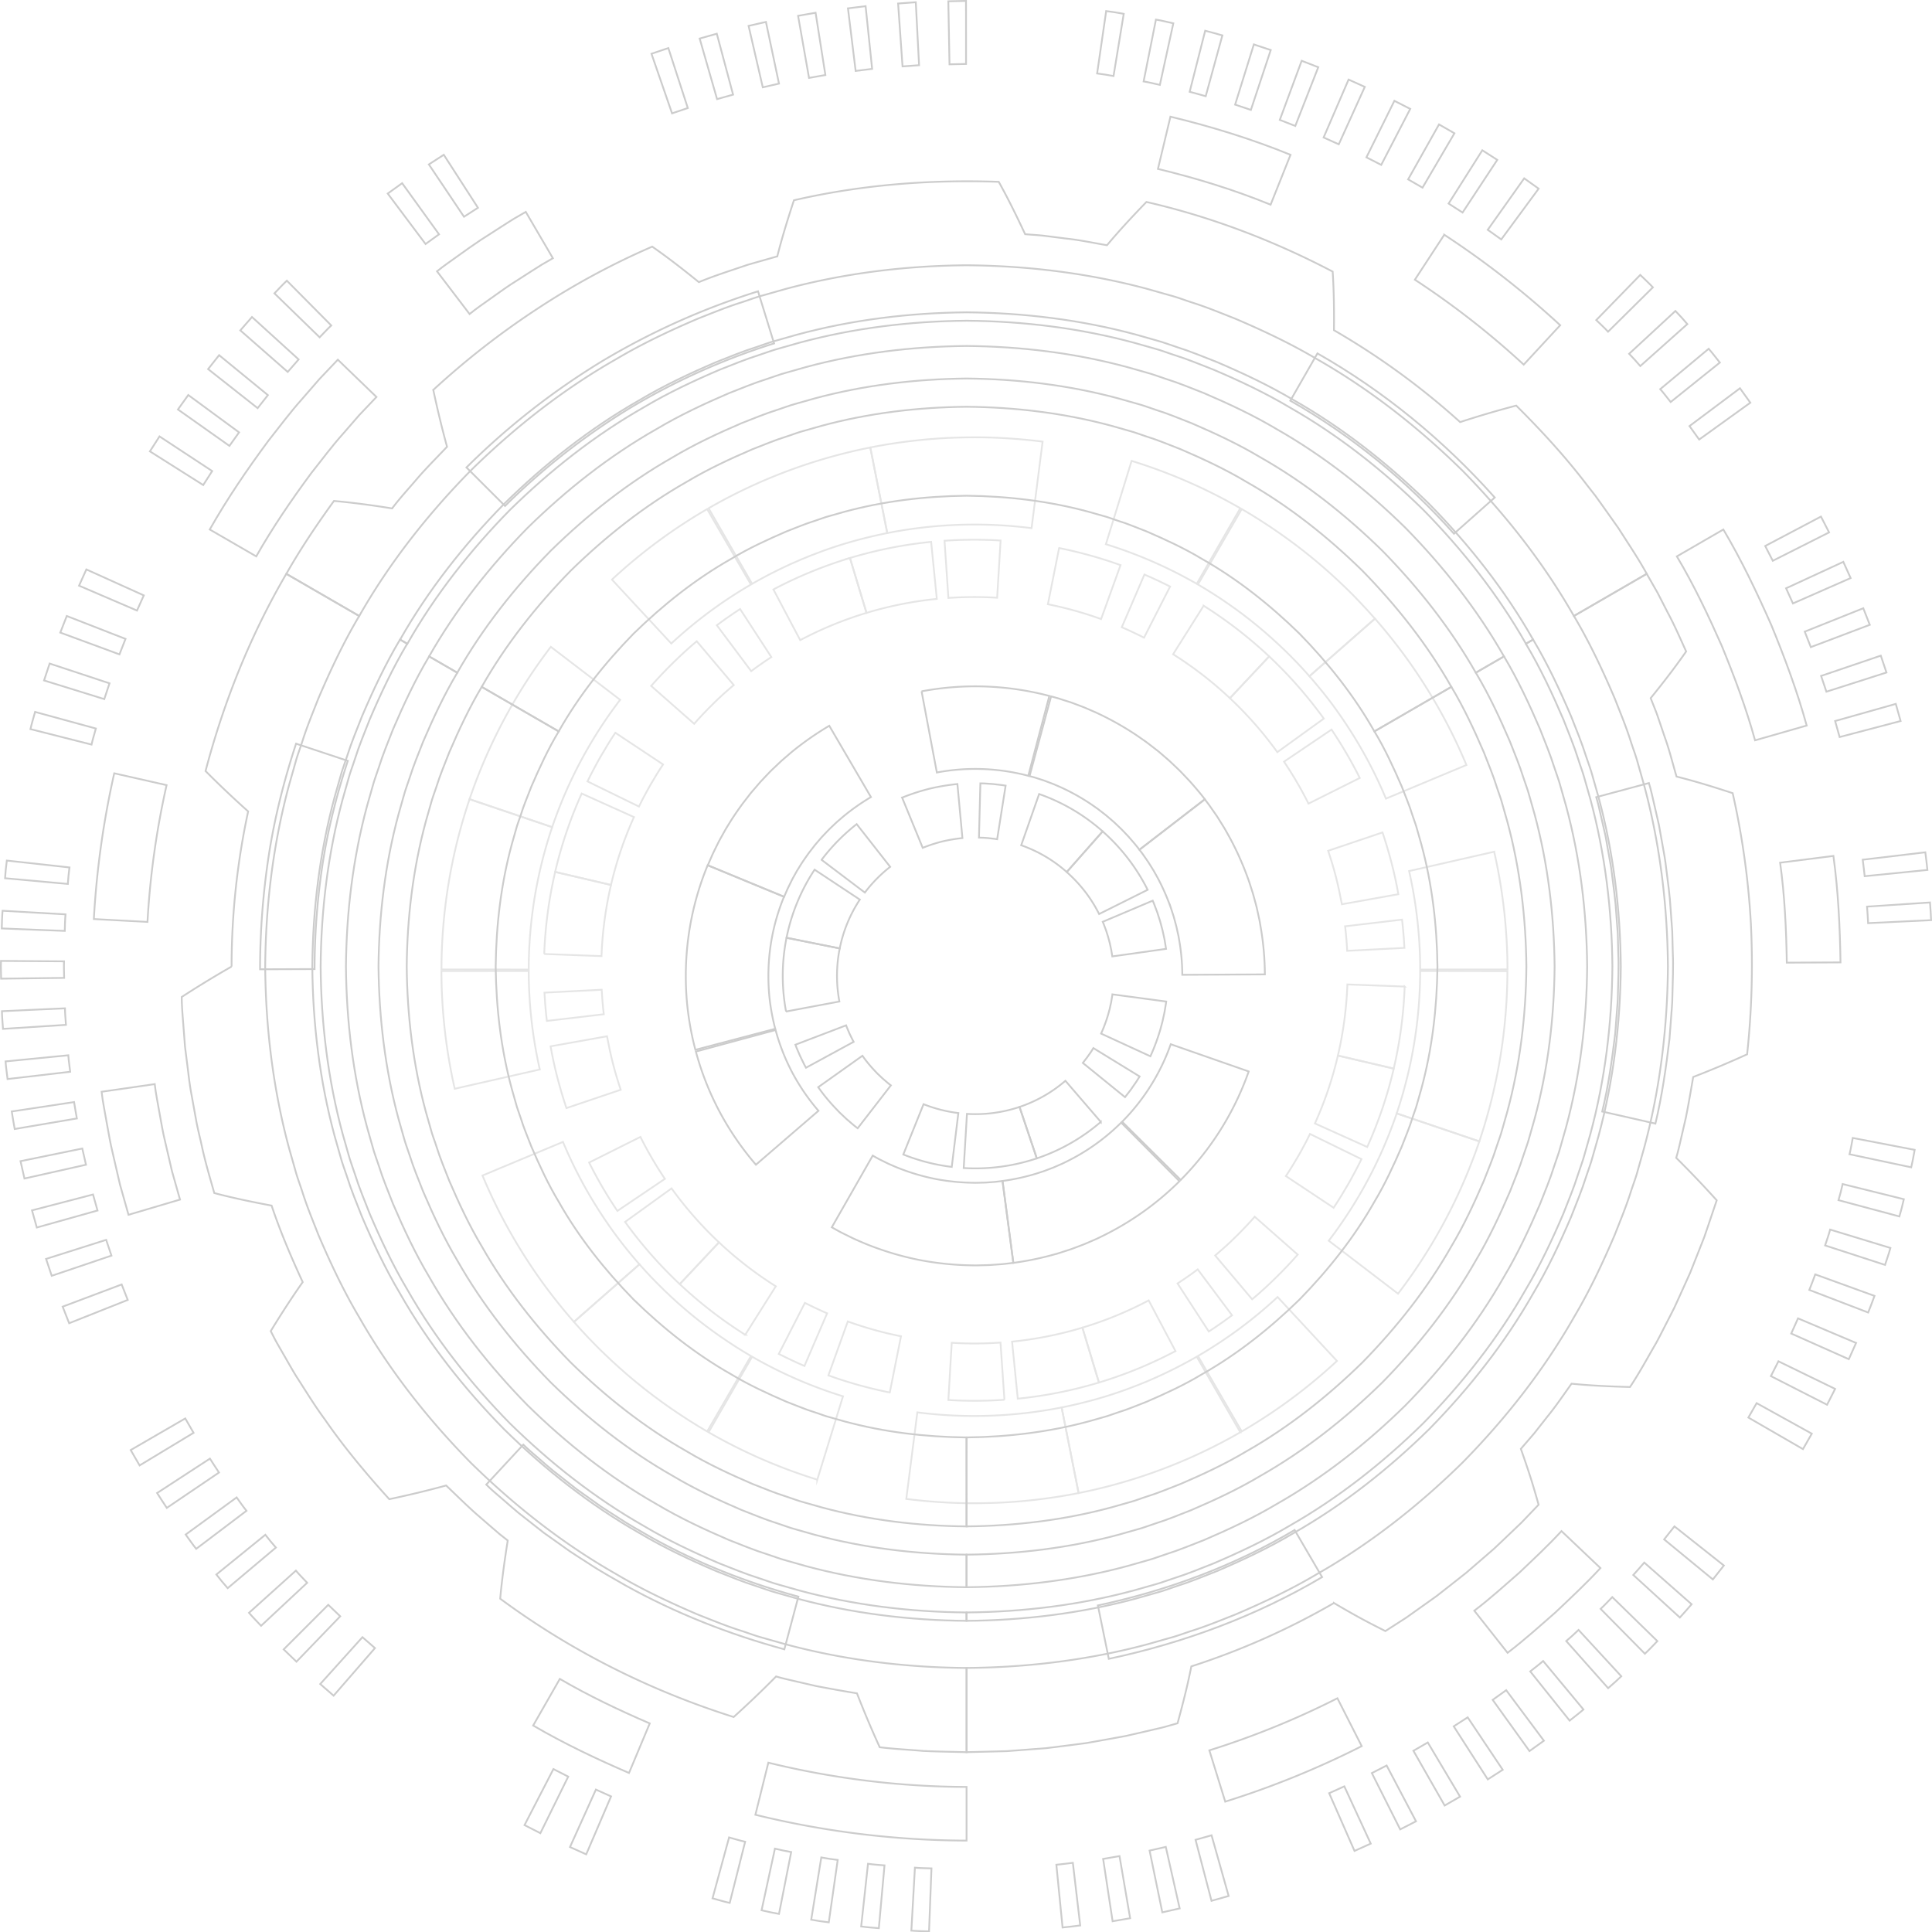 <svg id="Camada_1" data-name="Camada 1" xmlns="http://www.w3.org/2000/svg" viewBox="0 0 2179.11 2179.45"><defs><style>.cls-1{opacity:0.5;}.cls-2{fill:none;stroke:#ccc;stroke-miterlimit:10;stroke-width:2px;}</style></defs><title>marca_2</title><g class="cls-1"><path class="cls-2" d="M-748,569.77a504.87,504.87,0,0,0,26.46-160.63l98.4.15a603.36,603.36,0,0,1-31.67,192Z" transform="translate(2323.34 686.02)"/><path class="cls-2" d="M-814.32,504.57a421.85,421.85,0,0,0,10.7-80.25l64.61,2.4a486.54,486.54,0,0,1-12.35,92.56Z" transform="translate(2323.34 686.02)"/><path class="cls-2" d="M-840.23,581.11a415.42,415.42,0,0,0,25.91-76.55l63,14.71a480.08,480.08,0,0,1-29.93,88.41Z" transform="translate(2323.34 686.02)"/><path class="cls-2" d="M-873,640.49c5.11-7.58,9.8-15.43,14.41-23.31,2.2-4,4.51-7.94,6.59-12,1.05-2,2.16-4,3.18-6.07l3-6.13,58.08,28.4-3.52,7.08c-1.18,2.35-2.45,4.67-3.67,7-2.4,4.69-5.06,9.24-7.61,13.86-5.31,9.1-10.73,18.15-16.62,26.9Z" transform="translate(2323.34 686.02)"/><path class="cls-2" d="M-952.76,730.05c4-3.32,7.86-6.83,11.77-10.28s7.65-7.07,11.34-10.75c7.43-7.3,14.66-14.82,21.5-22.68l48.53,42.72c-7.9,9-16.21,17.73-24.78,26.14-4.25,4.24-8.68,8.3-13.07,12.39s-8.94,8-13.56,11.85Z" transform="translate(2323.34 686.02)"/><polygon class="cls-2" points="1328.16 1447.61 1333.95 1443.8 1339.66 1439.85 1342.51 1437.88 1345.31 1435.83 1350.92 1431.75 1389.64 1483.52 1383.18 1488.23 1379.95 1490.59 1376.66 1492.87 1370.08 1497.41 1363.39 1501.81 1328.16 1447.61"/><path class="cls-2" d="M-824.63,713.4A502.19,502.19,0,0,0-748,569.79l93.19,31.58a600.62,600.62,0,0,1-91.67,171.78Z" transform="translate(2323.34 686.02)"/><path class="cls-2" d="M-972.18,843.42a503.82,503.82,0,0,0,89.85-66.53L-815.39,849a602.23,602.23,0,0,1-107.38,79.51Z" transform="translate(2323.34 686.02)"/><path class="cls-2" d="M-1125.91,901.46q20-4,39.73-9.56t38.79-12.83c3.17-1.23,6.39-2.37,9.53-3.68l9.46-3.87,9.36-4.1c3.12-1.36,6.18-2.86,9.28-4.28q18.47-8.75,36.22-18.93l49.14,85.25A598.71,598.71,0,0,1-1106.76,998Z" transform="translate(2323.34 686.02)"/><path class="cls-2" d="M-1102.5,811.44a417.94,417.94,0,0,0,74.76-30.72l30.23,57.15a482.61,482.61,0,0,1-86.33,35.47Z" transform="translate(2323.34 686.02)"/><path class="cls-2" d="M-1181.82,827.21a420,420,0,0,0,79.32-15.77l18.67,61.9a484.63,484.63,0,0,1-91.56,18.2Z" transform="translate(2323.34 686.02)"/><path class="cls-2" d="M-1249.87,828.53a423.89,423.89,0,0,0,55-.24l4.43,64.5a488.44,488.44,0,0,1-63.24.27Z" transform="translate(2323.34 686.02)"/><path class="cls-2" d="M-1367.11,804.47a419.1,419.1,0,0,0,60,16.7l-12.64,63.4A483.76,483.76,0,0,1-1389,865.29Z" transform="translate(2323.34 686.02)"/><path class="cls-2" d="M-1415.51,783.49c4.15,2,8.24,4.18,12.45,6.07,2.1,1,4.17,2,6.28,2.92l6.35,2.77L-1416,854.64l-7.33-3.2c-2.43-1.09-4.83-2.25-7.25-3.36-4.86-2.2-9.58-4.67-14.37-7Z" transform="translate(2323.34 686.02)"/><path class="cls-2" d="M-1288.66,907a509.59,509.59,0,0,0,162.73-5.55L-1106.8,998c-16,3.23-32.12,5.66-48.29,7.53s-32.42,3.11-48.67,3.61-32.49.51-48.74-.3-32.47-2.18-48.64-4.21Z" transform="translate(2323.34 686.02)"/><path class="cls-2" d="M-1475,844.22a503.66,503.66,0,0,0,102.48,44.66l-29,94a602.06,602.06,0,0,1-122.64-53.45Z" transform="translate(2323.34 686.02)"/><path class="cls-2" d="M-1602.08,740c2.27,2.54,4.49,5.12,6.81,7.62l7,7.48,7.14,7.31c2.37,2.45,4.86,4.78,7.28,7.17q14.7,14.2,30.47,27.23c10.52,8.66,21.42,16.86,32.6,24.64s22.66,15.15,34.47,22l-49.41,85.09c-14.12-8.14-27.83-17-41.21-26.24s-26.39-19.1-39-29.45-24.7-21.22-36.41-32.53c-2.9-2.86-5.86-5.65-8.69-8.57l-8.52-8.74-8.32-8.93c-2.77-3-5.43-6.06-8.14-9.1Z" transform="translate(2323.34 686.02)"/><path class="cls-2" d="M-1512.39,715.23a423.13,423.13,0,0,0,64.08,49.56l-34.47,54.7a487.78,487.78,0,0,1-73.87-57.13Z" transform="translate(2323.34 686.02)"/><path class="cls-2" d="M-1565.88,654.36a423.79,423.79,0,0,0,53.49,60.87l-44.26,47.12a488.44,488.44,0,0,1-61.65-70.16Z" transform="translate(2323.34 686.02)"/><path class="cls-2" d="M-1601,596.31a424.27,424.27,0,0,0,27.61,47.31L-1627,679.8a489,489,0,0,1-31.86-54.58Z" transform="translate(2323.34 686.02)"/><path class="cls-2" d="M-1638.69,482.79c1.88,10.23,4.06,20.39,6.61,30.46s5.57,20,8.86,29.87l-61.25,20.68q-5.71-17.07-10.23-34.5t-7.63-35.17Z" transform="translate(2323.34 686.02)"/><polygon class="cls-2" points="678.66 1116.31 679.11 1123.24 679.32 1126.71 679.63 1130.16 680.24 1137.08 681.02 1143.97 616.81 1151.49 615.91 1143.54 615.2 1135.57 614.85 1131.59 614.6 1127.6 614.09 1119.61 678.66 1116.31"/><path class="cls-2" d="M-1688.37,601.94a499.46,499.46,0,0,0,37.52,72.53c7.23,11.55,14.88,22.84,23,33.76s16.74,21.51,25.72,31.76L-1676,804.92q-16.1-18.36-30.73-37.95c-9.74-13.05-18.89-26.54-27.53-40.35a597.86,597.86,0,0,1-44.88-86.77Z" transform="translate(2323.34 686.02)"/><path class="cls-2" d="M-1727,409.14a508.65,508.65,0,0,0,12.5,111.1L-1810.45,542a607.09,607.09,0,0,1-15-132.76Z" transform="translate(2323.34 686.02)"/><path class="cls-2" d="M-1700.54,246.93A504.87,504.87,0,0,0-1727,407.56l-98.4-.15a603.37,603.37,0,0,1,31.67-192Z" transform="translate(2323.34 686.02)"/><path class="cls-2" d="M-1634.2,312.13a421.88,421.88,0,0,0-10.7,80.25l-64.61-2.4a486.54,486.54,0,0,1,12.35-92.55Z" transform="translate(2323.34 686.02)"/><path class="cls-2" d="M-1608.29,235.58a415.42,415.42,0,0,0-25.91,76.55l-63-14.71A480.08,480.08,0,0,1-1667.23,209Z" transform="translate(2323.34 686.02)"/><path class="cls-2" d="M-1575.47,176.2c-5.11,7.58-9.8,15.43-14.41,23.31-2.2,4-4.51,7.94-6.59,12-1.05,2-2.16,4-3.18,6.07l-3,6.13-58.08-28.4,3.52-7.08c1.18-2.35,2.45-4.67,3.67-7,2.4-4.69,5.06-9.24,7.61-13.86,5.31-9.1,10.73-18.15,16.62-26.9Z" transform="translate(2323.34 686.02)"/><path class="cls-2" d="M-1495.75,86.64c-4,3.32-7.86,6.83-11.77,10.28s-7.65,7.07-11.34,10.75c-7.43,7.3-14.66,14.82-21.5,22.68l-48.53-42.72c7.89-9,16.21-17.73,24.78-26.14,4.25-4.24,8.68-8.3,13.07-12.39s8.94-8,13.56-11.85Z" transform="translate(2323.34 686.02)"/><polygon class="cls-2" points="870 741.13 864.21 744.94 858.5 748.89 855.65 750.86 852.84 752.9 847.24 756.99 808.51 705.22 814.98 700.5 818.21 698.15 821.5 695.87 828.08 691.33 834.76 686.93 870 741.13"/><path class="cls-2" d="M-1623.89,103.3a502.19,502.19,0,0,0-76.65,143.6l-93.19-31.58a600.61,600.61,0,0,1,91.67-171.78Z" transform="translate(2323.34 686.02)"/><path class="cls-2" d="M-1476.34-26.72a503.82,503.82,0,0,0-89.85,66.53l-66.94-72.12a602.22,602.22,0,0,1,107.38-79.51Z" transform="translate(2323.34 686.02)"/><path class="cls-2" d="M-1322.61-84.77q-20,4-39.73,9.56t-38.79,12.83c-3.17,1.23-6.39,2.37-9.53,3.68l-9.46,3.87-9.36,4.1c-3.12,1.36-6.18,2.86-9.28,4.28q-18.47,8.75-36.22,18.93l-49.14-85.25a598.7,598.7,0,0,1,182.37-68.51Z" transform="translate(2323.34 686.02)"/><path class="cls-2" d="M-1346,5.25A418,418,0,0,0-1420.78,36L-1451-21.17a482.61,482.61,0,0,1,86.33-35.47Z" transform="translate(2323.34 686.02)"/><path class="cls-2" d="M-1266.7-10.52A419.94,419.94,0,0,0-1346,5.25l-18.67-61.9a484.62,484.62,0,0,1,91.56-18.2Z" transform="translate(2323.34 686.02)"/><path class="cls-2" d="M-1198.65-11.83a423.89,423.89,0,0,0-55,.24L-1258-76.1a488.47,488.47,0,0,1,63.24-.27Z" transform="translate(2323.34 686.02)"/><path class="cls-2" d="M-1081.41,12.22a419.09,419.09,0,0,0-60-16.7l12.64-63.4a483.76,483.76,0,0,1,69.29,19.28Z" transform="translate(2323.34 686.02)"/><path class="cls-2" d="M-1033,33.2c-4.15-2-8.24-4.18-12.45-6.07-2.1-1-4.17-2-6.28-2.92l-6.35-2.77L-1032.54-38l7.33,3.2c2.43,1.09,4.83,2.25,7.25,3.36,4.86,2.2,9.58,4.67,14.37,7Z" transform="translate(2323.34 686.02)"/><path class="cls-2" d="M-1159.85-90.32a509.6,509.6,0,0,0-162.73,5.55l-19.14-96.52c16-3.23,32.11-5.66,48.29-7.53s32.42-3.11,48.67-3.6,32.49-.51,48.74.3,32.47,2.18,48.64,4.21Z" transform="translate(2323.34 686.02)"/><path class="cls-2" d="M-973.54-27.53A503.65,503.65,0,0,0-1076-72.19l29-94A602.07,602.07,0,0,1-924.4-112.77Z" transform="translate(2323.34 686.02)"/><path class="cls-2" d="M-846.44,76.69c-2.27-2.54-4.49-5.12-6.81-7.62l-7-7.48-7.14-7.31c-2.37-2.45-4.86-4.78-7.28-7.17q-14.7-14.2-30.47-27.23C-915.63,11.21-926.53,3-937.71-4.77s-22.66-15.15-34.47-22l49.41-85.09c14.12,8.14,27.83,17,41.21,26.24s26.39,19.1,39,29.45,24.7,21.22,36.41,32.53c2.9,2.86,5.86,5.65,8.69,8.57L-789-6.28l8.32,8.93c2.77,3,5.43,6.06,8.14,9.1Z" transform="translate(2323.34 686.02)"/><path class="cls-2" d="M-936.12,101.46A423.13,423.13,0,0,0-1000.2,51.9l34.47-54.7a487.79,487.79,0,0,1,73.87,57.13Z" transform="translate(2323.34 686.02)"/><path class="cls-2" d="M-882.63,162.33a423.78,423.78,0,0,0-53.49-60.87l44.26-47.12a488.44,488.44,0,0,1,61.65,70.16Z" transform="translate(2323.34 686.02)"/><path class="cls-2" d="M-847.48,220.38a424.28,424.28,0,0,0-27.61-47.31l53.58-36.19a489,489,0,0,1,31.86,54.58Z" transform="translate(2323.34 686.02)"/><path class="cls-2" d="M-809.83,333.9c-1.88-10.23-4.06-20.39-6.61-30.46s-5.57-20-8.86-29.87L-764,252.88q5.71,17.07,10.23,34.5t7.63,35.17Z" transform="translate(2323.34 686.02)"/><polygon class="cls-2" points="1519.5 1072.43 1519.05 1065.5 1518.84 1062.03 1518.53 1058.57 1517.92 1051.66 1517.14 1044.77 1581.35 1037.24 1582.25 1045.19 1582.95 1053.16 1583.31 1057.15 1583.56 1061.14 1584.07 1069.13 1519.5 1072.43"/><path class="cls-2" d="M-760.14,214.76a499.46,499.46,0,0,0-37.52-72.53c-7.23-11.54-14.88-22.84-23-33.76S-837.43,87-846.42,76.71l73.93-64.94q16.1,18.36,30.73,37.95c9.74,13.05,18.89,26.54,27.53,40.35a597.86,597.86,0,0,1,44.88,86.77Z" transform="translate(2323.34 686.02)"/><path class="cls-2" d="M-721.51,407.56A508.65,508.65,0,0,0-734,296.45l95.95-21.81a607.09,607.09,0,0,1,15,132.76Z" transform="translate(2323.34 686.02)"/></g><path class="cls-2" d="M-1780,88.7c-14.15,23.65-25.78,48.66-36.64,73.9-4.95,12.83-10.36,25.48-14.41,38.63-2.08,6.55-4.71,12.92-6.41,19.59l-5.63,19.83c-14.36,53.09-21,108.17-21.5,163.54.53,55.38,7.14,110.45,21.5,163.54l5.63,19.83c1.7,6.67,4.34,13,6.41,19.59,4.05,13.15,9.46,25.8,14.41,38.63,10.86,25.24,22.49,50.25,36.64,73.9,27.2,47.94,61.77,91.55,100.34,131,39.42,38.58,83,73.15,131,100.34,23.65,14.15,48.66,25.78,73.9,36.64,12.83,4.95,25.48,10.36,38.63,14.41,6.55,2.08,12.92,4.71,19.59,6.41l19.83,5.63c53.09,14.36,108.17,21,163.54,21.5V935.28c-46.8-.54-93.07-6-137.64-18.09l-16.65-4.72c-5.61-1.38-10.93-3.68-16.44-5.4-11.06-3.34-21.65-8-32.44-12.08-21.18-9.17-42.23-18.85-62.09-30.81-40.35-22.81-77-52-110.27-84.45-32.43-33.26-61.64-69.92-84.45-110.27-12-19.86-21.63-40.92-30.81-62.09-4.1-10.79-8.74-21.38-12.08-32.44-1.72-5.5-4-10.83-5.4-16.44l-4.72-16.65c-12.08-44.57-17.56-90.84-18.09-137.64.54-46.8,6-93.07,18.09-137.64l4.72-16.65c1.38-5.61,3.68-10.93,5.4-16.44,3.34-11.06,8-21.65,12.08-32.44,9.17-21.18,18.85-42.23,30.81-62.09Z" transform="translate(2323.34 686.02)"/><path class="cls-2" d="M-1733.1,943.39c5.28,5.29,11.07,10,16.69,14.92s11.22,9.86,17,14.6l17.61,13.82,8.8,6.93,9.13,6.47,18.23,13c6.19,4.16,12.55,8.07,18.81,12.13,12.37,8.36,25.56,15.38,38.43,22.93,52.15,29,108,51,165.56,66.65l-15.82,59.42c-62.37-16.94-123-40.81-179.49-72.26-14-8.15-28.22-15.81-41.65-24.84-6.78-4.4-13.66-8.65-20.37-13.16l-19.76-14.06-9.88-7-9.54-7.49-19.07-15c-6.24-5.14-12.25-10.55-18.39-15.81s-12.34-10.46-18.07-16.17Z" transform="translate(2323.34 686.02)"/><path class="cls-2" d="M-1590.48,1257.85l-23.41,55.87c-36.94-15.93-73.36-33.24-108.1-53.52l30.08-52.58C-1659.32,1226.67-1625.14,1242.87-1590.48,1257.85Z" transform="translate(2323.34 686.02)"/><path class="cls-2" d="M-2148.83,536.76c1.19,11.05,3.64,21.93,5.44,32.89,2,10.94,3.78,21.91,6.47,32.71l7.53,32.5,9.07,32.11-58.08,17.18-9.65-34.23-8-34.64c-2.84-11.52-4.79-23.2-6.9-34.86-1.93-11.68-4.5-23.28-5.79-35.05Z" transform="translate(2323.34 686.02)"/><path class="cls-2" d="M-2135.44,199.54A938,938,0,0,0-2157,353.82l-60.49-3.25a998.65,998.65,0,0,1,23-164.38Z" transform="translate(2323.34 686.02)"/><path class="cls-2" d="M-1456.73,1302.1a951.25,951.25,0,0,0,223.57,27.37V1390a1011.86,1011.86,0,0,1-238.17-29.15Z" transform="translate(2323.34 686.02)"/><path class="cls-2" d="M-1291.4,1420.54c6.22.56,12.44.59,18.66.8l-2.73,71.06c-6.65-.23-13.3-.27-19.95-.86Z" transform="translate(2323.34 686.02)"/><path class="cls-2" d="M-1344.32,1416.15c6.19.87,12.4,1.32,18.62,1.8l-6.4,70.82c-6.65-.52-13.29-1-19.92-1.93Z" transform="translate(2323.34 686.02)"/><path class="cls-2" d="M-1397,1409q9.22,1.74,18.52,2.82l-10.08,70.39q-9.95-1.19-19.81-3Z" transform="translate(2323.34 686.02)"/><path class="cls-2" d="M-1449.3,1399.08c6.09,1.4,12.18,2.83,18.35,3.85l-13.76,69.77c-6.6-1.11-13.11-2.62-19.64-4.11Z" transform="translate(2323.34 686.02)"/><path class="cls-2" d="M-1501,1386.42c6,1.62,12,3.56,18.11,4.87l-17.4,69c-6.54-1.42-12.92-3.47-19.39-5.21Z" transform="translate(2323.34 686.02)"/><polygon class="cls-2" points="672.12 2018.47 689.22 2026.16 661.19 2091.52 642.89 2083.3 672.12 2018.47"/><polygon class="cls-2" points="624.2 1995.34 640.89 2003.86 609.47 2067.65 591.6 2058.54 624.2 1995.34"/><polygon class="cls-2" points="408.8 1846.59 422.92 1858.88 376.28 1912.56 361.19 1899.42 408.8 1846.59"/><polygon class="cls-2" points="370.24 1810.08 383.74 1823.03 334.38 1874.22 319.95 1860.36 370.24 1810.08"/><path class="cls-2" d="M-1989.61,1085.48c4,4.76,8.49,9.13,12.73,13.7l-52,48.56c-4.53-4.89-9.29-9.58-13.61-14.66Z" transform="translate(2323.34 686.02)"/><path class="cls-2" d="M-2024.08,1045.07c3.8,4.95,7.81,9.72,11.93,14.41l-54.4,45.8c-4.39-5-8.68-10.13-12.76-15.41Z" transform="translate(2323.34 686.02)"/><path class="cls-2" d="M-2056.43,1002.93c3.66,5.05,7.16,10.22,11.09,15.08l-56.71,42.91c-4.19-5.2-7.95-10.72-11.86-16.12Z" transform="translate(2323.34 686.02)"/><path class="cls-2" d="M-2086.56,959.15c3.4,5.24,6.71,10.53,10.21,15.7l-58.86,39.9c-3.74-5.53-7.3-11.18-10.93-16.79Z" transform="translate(2323.34 686.02)"/><polygon class="cls-2" points="208.94 1599.86 218.32 1616.08 157.46 1652.86 147.41 1635.51 208.94 1599.86"/><polygon class="cls-2" points="137.22 1448.74 144.08 1466.2 78 1492.47 70.67 1473.79 137.22 1448.74"/><polygon class="cls-2" points="119.74 1398.43 125.72 1416.21 58.34 1438.98 51.96 1419.94 119.74 1398.43"/><polygon class="cls-2" points="104.92 1347.27 110 1365.33 41.52 1384.52 36.1 1365.19 104.92 1347.27"/><polygon class="cls-2" points="92.82 1295.41 96.98 1313.7 27.59 1329.26 23.15 1309.69 92.82 1295.41"/><path class="cls-2" d="M-2239.79,557c.9,6.18,2.1,12.32,3.15,18.48l-70.11,11.9c-1.12-6.59-2.39-13.16-3.35-19.77Z" transform="translate(2323.34 686.02)"/><path class="cls-2" d="M-2246.31,504.22c.44,6.22,1.43,12.4,2.13,18.6l-70.64,8.22c-.76-6.63-1.79-13.25-2.27-19.89Z" transform="translate(2323.34 686.02)"/><path class="cls-2" d="M-2250.08,451.27c.06,6.22.74,12.44,1.13,18.65l-71,4.54c-.42-6.65-1.12-13.3-1.2-19.95Z" transform="translate(2323.34 686.02)"/><path class="cls-2" d="M-2251.13,398.28c-.25,6.22,0,12.44.15,18.66l-71.11.88c-.11-6.65-.4-13.3-.15-20Z" transform="translate(2323.34 686.02)"/><path class="cls-2" d="M-2249.45,345.29c-.56,6.22-.64,12.44-.83,18.66l-71.06-2.78c.2-6.65.31-13.3.89-19.95Z" transform="translate(2323.34 686.02)"/><path class="cls-2" d="M-2245,292.37c-.86,6.19-1.38,12.4-1.83,18.62l-70.82-6.45c.49-6.65,1.05-13.29,2-19.91Z" transform="translate(2323.34 686.02)"/><path class="cls-2" d="M-2215.2,135.69c-1.63,6-3.53,12-4.9,18.1L-2289,136.34c1.47-6.53,3.49-12.92,5.23-19.38Z" transform="translate(2323.34 686.02)"/><polygon class="cls-2" points="123.52 770.72 117.61 788.53 49.68 767.47 56 748.42 123.52 770.72"/><polygon class="cls-2" points="141.56 720.62 134.73 738.09 68.01 713.49 75.31 694.79 141.56 720.62"/><polygon class="cls-2" points="162.2 671.55 154.51 688.65 89.17 660.58 97.39 642.27 162.2 671.55"/><path class="cls-2" d="M-1968.54,407l-61.49.23a860.2,860.2,0,0,1,9.91-128.92c6.62-42.65,17.28-84.59,30.73-125.55l58.35,19.39c-12.39,37.78-22.26,76.45-28.35,115.8A799,799,0,0,0-1968.54,407Z" transform="translate(2323.34 686.02)"/><path class="cls-2" d="M-1839.33,54.35c-15.65,26.24-28.61,54-40.63,82-5.53,14.22-11.47,28.28-16,42.86-2.32,7.26-5.19,14.35-7.11,21.74l-6.25,22c-15.92,58.92-23.3,120-23.82,181.25.53,61.24,7.9,122.33,23.82,181.25l6.25,22c1.92,7.39,4.79,14.48,7.11,21.74,4.54,14.58,10.48,28.64,16,42.86,12,28,25,55.74,40.63,82,30.2,53.13,68.43,101.5,111.21,145.12,43.62,42.78,92,81,145.12,111.21,26.24,15.65,54,28.61,82,40.63,14.22,5.53,28.28,11.47,42.86,16,7.26,2.32,14.35,5.19,21.74,7.11l22,6.25c58.92,15.92,120,23.3,181.25,23.82v-36.71c-58.1-.53-116-7.49-171.77-22.58l-20.84-5.91c-7-1.8-13.71-4.55-20.59-6.74-13.81-4.28-27.12-9.93-40.59-15.15-26.54-11.4-52.8-23.65-77.66-38.49C-1615,950-1660.79,913.73-1702.16,873.2c-40.53-41.37-76.8-87.19-105.39-137.55-14.85-24.86-27.1-51.12-38.49-77.66-5.22-13.47-10.87-26.78-15.15-40.59-2.19-6.88-4.93-13.59-6.74-20.59l-5.91-20.85c-15.08-55.8-22-113.67-22.58-171.77.53-58.1,7.49-116,22.58-171.77l5.91-20.85c1.8-7,4.55-13.71,6.74-20.59,4.28-13.81,9.93-27.12,15.15-40.59,11.4-26.54,23.65-52.8,38.49-77.66Z" transform="translate(2323.34 686.02)"/><path class="cls-2" d="M-1872.17,35.36C-1888.65,63-1902.35,92.24-1915,121.8c-5.85,15-12.08,29.83-16.89,45.2-2.45,7.66-5.45,15.15-7.49,22.93l-6.59,23.21c-16.78,62.14-24.58,126.56-25.11,191,.52,64.49,8.33,128.91,25.11,191l6.59,23.21c2,7.79,5,15.28,7.49,22.93,4.81,15.37,11,30.21,16.89,45.2,12.65,29.56,26.35,58.77,42.84,86.45,31.86,56,72.11,107,117.22,152.95C-1709,971.1-1658,1011.35-1602,1043.21c27.68,16.48,56.88,30.18,86.45,42.84,15,5.85,29.83,12.08,45.2,16.88,7.66,2.45,15.15,5.45,22.93,7.49l23.21,6.59c62.14,16.78,126.56,24.59,191,25.11v-9.45c-63.68-.53-127.27-8.22-188.61-24.79l-22.91-6.5c-7.69-2-15.08-5-22.64-7.39-15.17-4.74-29.82-10.9-44.62-16.67-29.18-12.49-58-26-85.33-42.29-55.28-31.44-105.63-71.2-151-115.73-44.53-45.37-84.28-95.71-115.73-151-16.27-27.32-29.79-56.15-42.29-85.33-5.77-14.8-11.93-29.45-16.67-44.62-2.42-7.56-5.38-15-7.39-22.64l-6.5-22.91c-16.57-61.34-24.26-124.93-24.79-188.61.52-63.68,8.22-127.27,24.79-188.61l6.5-22.91c2-7.69,5-15.08,7.39-22.64,4.74-15.17,10.9-29.82,16.67-44.62,12.49-29.18,26-58,42.29-85.33Z" transform="translate(2323.34 686.02)"/><path class="cls-2" d="M-1331.1,1284.71q-13.93-30.52-25.66-60.81-23-3.78-45.88-8.18l-22.71-5.24c-7.56-1.78-15.18-3.35-22.61-5.63q-22.86,23.19-47.86,45.75c-94.34-29.7-183.9-74.65-263.35-133.47,2-22,5.1-44.21,8.51-65.61l-9.16-7.2-8.83-7.59-17.61-15.26c-11.58-10.34-22.63-21.28-33.86-32q-31.32,8.53-64.15,15.45c-26-28.7-51-58.51-73-90.43-11.55-15.59-21.56-32.23-32.11-48.49-5.06-8.27-9.75-16.76-14.63-25.15l-7.24-12.62c-2.37-4.23-4.48-8.6-6.73-12.9,11.69-19.08,23.43-37.36,36.07-55.25-13-28.19-25.25-56.82-35.09-86.3-21.28-4-43.47-8.53-64.62-14.15-5.14-18-10.5-36-14.36-54.35-2-9.15-4.43-18.22-6.07-27.45l-5-27.67c-1.81-9.2-3-18.5-4.11-27.79l-3.51-27.88-2.15-28c-.74-9.33-1.48-18.66-1.56-28q28.08-18.25,56.25-34.32a831.26,831.26,0,0,1,18.69-175q-24.3-21.68-48.07-45.52c20.44-77.71,50.52-153,91.1-222.42l82.21,47.56c-17.64,29.68-32.38,61-45.92,92.7-6.29,16.07-12.94,32-18.12,48.48-2.64,8.21-5.81,16.26-8,24.6l-7.07,24.9c-18,66.65-26.39,135.74-26.91,204.77.52,69,8.92,138.11,26.91,204.77l7.07,24.9c2.21,8.34,5.38,16.39,8,24.6,5.18,16.47,11.83,32.41,18.12,48.48,13.55,31.72,28.28,63,45.92,92.7,34.18,60,77.27,114.7,125.64,163.91,49.21,48.37,103.89,91.46,163.91,125.64,29.68,17.64,61,32.38,92.7,45.93,16.07,6.29,32,12.94,48.48,18.12,8.21,2.64,16.26,5.81,24.6,8l24.9,7.07c66.66,18,135.74,26.39,204.77,26.91v95c-16.34-.45-32.7-.63-49-1.41C-1298.49,1287.44-1314.85,1286.69-1331.1,1284.71Z" transform="translate(2323.34 686.02)"/><path class="cls-2" d="M-686.34,88.7c-27.2-47.94-61.77-91.55-100.34-131-39.42-38.58-83-73.15-131-100.34-23.65-14.15-48.66-25.78-73.91-36.64-12.82-4.95-25.48-10.36-38.63-14.41-6.55-2.08-12.92-4.71-19.59-6.41l-19.83-5.63c-53.09-14.36-108.17-21-163.54-21.5-55.38.53-110.45,7.14-163.54,21.5l-19.83,5.63c-6.67,1.7-13,4.34-19.59,6.41-13.15,4.05-25.8,9.46-38.63,14.41-25.24,10.86-50.25,22.49-73.9,36.64-47.94,27.2-91.55,61.77-131,100.34-38.58,39.42-73.15,83-100.34,131l86.83,50.23c22.81-40.35,52-77,84.45-110.27,33.26-32.42,69.92-61.64,110.27-84.45,19.86-12,40.92-21.63,62.09-30.81,10.79-4.1,21.38-8.74,32.44-12.08,5.5-1.72,10.83-4,16.44-5.4l16.65-4.72c44.57-12.08,90.84-17.56,137.64-18.09,46.8.54,93.07,6,137.64,18.09l16.65,4.72c5.61,1.38,10.93,3.68,16.44,5.4,11.06,3.34,21.65,8,32.44,12.08,21.18,9.18,42.23,18.85,62.09,30.81,40.35,22.81,77,52,110.27,84.45C-825.2,61.92-796,98.58-773.17,138.93Z" transform="translate(2323.34 686.02)"/><path class="cls-2" d="M-1450.24-298.68a757.09,757.09,0,0,0-162.87,73.07A766.11,766.11,0,0,0-1753.7-115.33l-43.52-43.44a827.51,827.51,0,0,1,152.3-119.46,818.56,818.56,0,0,1,176.57-79.21Z" transform="translate(2323.34 686.02)"/><path class="cls-2" d="M-1793.71-331.81-1830.44-380c7.8-6.33,16.14-12,24.28-17.84s16.31-11.75,24.68-17.3l25.37-16.3c4.25-2.69,8.45-5.45,12.74-8.05l13.05-7.55,30.59,52.28-12.26,7.08c-4,2.45-8,5-12,7.57l-23.82,15.29c-7.86,5.21-15.44,10.83-23.16,16.25S-1786.39-337.77-1793.71-331.81Z" transform="translate(2323.34 686.02)"/><path class="cls-2" d="M-890.21-455.15c-41.19-16.82-83.85-29.93-127.08-40.35l14.09-58.91c46.07,11.1,91.54,25.1,135.45,43Z" transform="translate(2323.34 686.02)"/><path class="cls-2" d="M-604.74-274.74a944.69,944.69,0,0,0-122.75-95.8l33.15-50.7A1005.21,1005.21,0,0,1-563.59-319.19Z" transform="translate(2323.34 686.02)"/><path class="cls-2" d="M-1898.72-238.26l-19.44,20.45-18.5,21.31c-12.59,14-23.71,29.21-35.45,43.9-22.36,30.25-43.65,61.37-62.23,94.13l-52.43-30.33c19.81-34.9,42.46-68.08,66.3-100.28,12.48-15.68,24.36-31.85,37.75-46.77l19.71-22.69,20.7-21.79Z" transform="translate(2323.34 686.02)"/><polygon class="cls-2" points="239.32 531.32 229.2 547.08 169.08 509.09 179.91 492.23 239.32 531.32"/><polygon class="cls-2" points="269.64 487.67 258.77 502.91 200.71 461.84 212.34 445.54 269.64 487.67"/><polygon class="cls-2" points="302.17 445.66 290.57 460.35 234.73 416.31 247.14 400.61 302.17 445.66"/><polygon class="cls-2" points="336.82 405.4 324.52 419.5 271.05 372.63 284.21 357.56 336.82 405.4"/><path class="cls-2" d="M-1949.72-318.92c-4.58,4.24-8.72,8.91-13.09,13.36l-51-49.59c4.67-4.76,9.12-9.74,14-14.29Z" transform="translate(2323.34 686.02)"/><polygon class="cls-2" points="495.18 264.28 479.98 275.22 437.33 218.32 453.57 206.61 495.18 264.28"/><polygon class="cls-2" points="539.08 234.34 523.34 244.48 483.71 185.44 500.54 174.57 539.08 234.34"/><polygon class="cls-2" points="775.78 121.85 758 127.85 734.8 60.63 753.83 54.21 775.78 121.85"/><polygon class="cls-2" points="826.84 106.72 808.79 111.82 789.16 43.47 808.48 38.02 826.84 106.72"/><polygon class="cls-2" points="878.62 94.3 860.34 98.48 844.33 29.19 863.9 24.72 878.62 94.3"/><polygon class="cls-2" points="930.96 84.61 912.5 87.87 900.15 17.84 919.9 14.37 930.96 84.61"/><polygon class="cls-2" points="983.68 77.69 965.09 80 956.42 9.42 976.31 6.96 983.68 77.69"/><polygon class="cls-2" points="1036.62 73.54 1017.97 74.9 1012.98 3.96 1032.92 2.52 1036.62 73.54"/><polygon class="cls-2" points="1089.61 72.14 1070.94 72.55 1069.62 1.45 1089.57 1.02 1089.61 72.14"/><path class="cls-2" d="M-1067.39-600.26c-6.15-1.1-12.3-2.19-18.51-2.91l10.22-70.38c6.63.77,13.22,1.93,19.8,3.11Z" transform="translate(2323.34 686.02)"/><path class="cls-2" d="M-1015.12-590.25c-6.11-1.33-12.16-2.92-18.33-3.93l13.89-69.74c6.6,1.09,13.09,2.77,19.62,4.2Z" transform="translate(2323.34 686.02)"/><path class="cls-2" d="M-963.42-577.5c-6-1.65-12-3.49-18.09-5L-964-651.37c6.5,1.57,12.91,3.52,19.37,5.29Z" transform="translate(2323.34 686.02)"/><polygon class="cls-2" points="1410.88 123.97 1393.09 118.01 1414.23 50.11 1433.27 56.47 1410.88 123.97"/><polygon class="cls-2" points="1460.96 142.07 1443.49 135.23 1468.17 68.54 1486.87 75.84 1460.96 142.07"/><polygon class="cls-2" points="1510.01 162.76 1492.91 155.07 1521.06 89.76 1539.37 97.99 1510.01 162.76"/><polygon class="cls-2" points="1557.89 185.98 1541.2 177.46 1572.74 113.72 1590.6 122.84 1557.89 185.98"/><polygon class="cls-2" points="1604.47 211.66 1588.23 202.32 1623.07 140.33 1640.45 150.32 1604.47 211.66"/><polygon class="cls-2" points="1649.64 239.72 1633.88 229.6 1671.91 169.5 1688.77 180.33 1649.64 239.72"/><polygon class="cls-2" points="1693.27 270.06 1678.03 259.19 1719.14 201.16 1735.44 212.8 1693.27 270.06"/><path class="cls-2" d="M-509.58-311.89c-4.24-4.58-8.88-8.75-13.34-13.1l49.62-50.94c4.77,4.66,9.72,9.14,14.27,14Z" transform="translate(2323.34 686.02)"/><path class="cls-2" d="M-473.26-273.14q-6.07-7.12-12.57-13.85l52.2-48.3q7,7.18,13.45,14.81Z" transform="translate(2323.34 686.02)"/><path class="cls-2" d="M-439-232.57c-3.92-4.85-7.61-9.9-11.76-14.55l54.64-45.52c4.43,5,8.39,10.37,12.58,15.56Z" transform="translate(2323.34 686.02)"/><polygon class="cls-2" points="1916.5 495.75 1905.59 480.55 1962.52 437.93 1974.2 454.19 1916.5 495.75"/><path class="cls-2" d="M-868-234.08l30.59-53.34c75.05,42.62,142.57,98.17,200,162.53l-46,40.85C-736.37-143.46-798.7-194.78-868-234.08Z" transform="translate(2323.34 686.02)"/><path class="cls-2" d="M-627,54.35c-30.2-53.13-68.43-101.5-111.21-145.12-43.62-42.78-92-81-145.12-111.21-26.24-15.65-54-28.61-82-40.63-14.22-5.53-28.28-11.47-42.86-16-7.26-2.32-14.35-5.19-21.74-7.11l-22-6.25c-58.92-15.92-120-23.3-181.25-23.82-61.24.53-122.33,7.9-181.25,23.82l-22,6.25c-7.39,1.92-14.48,4.79-21.74,7.11-14.58,4.54-28.64,10.48-42.86,16-28,12-55.74,25-82,40.63-53.13,30.2-101.5,68.43-145.12,111.21-42.78,43.62-81,92-111.21,145.12l31.78,18.38c28.59-50.35,64.86-96.18,105.39-137.55,41.37-40.53,87.19-76.8,137.55-105.39,24.86-14.85,51.12-27.1,77.66-38.49,13.47-5.22,26.78-10.87,40.59-15.15,6.88-2.19,13.59-4.93,20.59-6.74l20.84-5.91c55.8-15.08,113.67-22,171.77-22.58,58.1.53,116,7.49,171.77,22.58l20.85,5.91c7,1.8,13.71,4.55,20.59,6.74,13.81,4.28,27.12,9.93,40.59,15.15,26.54,11.4,52.8,23.65,77.66,38.49,50.35,28.59,96.17,64.86,137.55,105.39,40.53,41.37,76.8,87.19,105.4,137.55Z" transform="translate(2323.34 686.02)"/><path class="cls-2" d="M-594.14,35.36c-31.86-56-72.11-107-117.22-152.95C-757.32-162.7-808.32-203-864.32-234.82-892-251.3-921.2-265-950.76-277.65c-15-5.85-29.83-12.08-45.2-16.89-7.66-2.45-15.15-5.45-22.93-7.49l-23.21-6.59c-62.14-16.78-126.56-24.59-191-25.11-64.49.52-128.91,8.33-191,25.11l-23.21,6.59c-7.79,2-15.28,5-22.93,7.49-15.37,4.81-30.21,11-45.2,16.89-29.56,12.65-58.77,26.35-86.45,42.84-56,31.86-107,72.11-152.95,117.22-45.11,45.95-85.37,96.95-117.22,152.95l8.18,4.73c31.44-55.28,71.19-105.63,115.73-151,45.37-44.53,95.71-84.28,151-115.73,27.32-16.27,56.15-29.79,85.33-42.29,14.8-5.77,29.45-11.93,44.62-16.67,7.56-2.42,14.95-5.38,22.64-7.39l22.91-6.5c61.34-16.57,124.93-24.26,188.61-24.79,63.68.53,127.27,8.22,188.61,24.79l22.91,6.5c7.69,2,15.08,5,22.64,7.39,15.17,4.74,29.82,10.9,44.62,16.67,29.18,12.49,58,26,85.33,42.29,55.28,31.44,105.63,71.2,151,115.73,44.53,45.37,84.28,95.71,115.73,151Z" transform="translate(2323.34 686.02)"/><path class="cls-2" d="M-1946.67-121c21.95,1.95,44.21,5,65.61,8.43,9.33-12.43,20-23.78,30-35.63,10.26-11.66,21.29-22.61,31.93-33.92q-8.55-31.3-15.5-64.11a907.54,907.54,0,0,1,116.68-91.1,848.39,848.39,0,0,1,130.25-70.52c18,12.51,35.74,26.37,52.61,40.07,14.35-6,29.12-10.83,43.84-15.78l11-3.73,11.2-3.21,22.42-6.36c5.4-21.43,11.8-42,18.77-63.27,75.68-17.49,153.65-23.54,231-20.8,10.68,19.06,20.59,39.42,29.78,59.06,7.73.69,15.51,1,23.21,2l23.11,2.93c15.46,1.61,30.67,4.92,46,7.51,14.22-17,28.92-32.7,44.47-48.79,73.11,16.74,143.73,43.72,210.07,78.54,1.43,21.86,1.66,44.37,1.46,66.11A839,839,0,0,1-676.44-209.93q30.9-10.14,63.27-18.62c28.44,28.29,55.7,57.9,80,89.88l9.29,11.85,8.78,12.23L-497.7-90c10.75,17,22.08,33.57,31.75,51.19L-548.16,8.75c-34.18-60-77.27-114.7-125.64-163.91C-723-203.53-777.69-246.62-837.71-280.8c-29.68-17.64-61-32.38-92.7-45.92-16.07-6.29-32-12.94-48.48-18.12-8.21-2.64-16.26-5.81-24.6-8l-24.9-7.07c-66.66-18-135.74-26.39-204.77-26.91-69,.52-138.11,8.92-204.77,26.91l-24.9,7.07c-8.35,2.21-16.39,5.38-24.6,8-16.47,5.18-32.41,11.83-48.48,18.12-31.72,13.54-63,28.28-92.7,45.92-60,34.18-114.7,77.27-163.91,125.64C-1840.88-105.95-1884-51.27-1918.15,8.75l-82.21-47.56C-1984.22-67.31-1965.86-94.48-1946.67-121Z" transform="translate(2323.34 686.02)"/><path class="cls-2" d="M-1233.16,1035.6c55.38-.53,110.45-7.14,163.54-21.5l19.83-5.63c6.67-1.7,13-4.34,19.59-6.41,13.15-4.05,25.8-9.46,38.63-14.41,25.24-10.86,50.25-22.49,73.91-36.64,47.94-27.2,91.55-61.77,131-100.34,38.58-39.42,73.15-83,100.34-131,14.15-23.65,25.78-48.66,36.64-73.9,4.95-12.83,10.36-25.48,14.41-38.63,2.08-6.55,4.71-12.92,6.41-19.59l5.63-19.83c14.36-53.09,21-108.17,21.5-163.54-.53-55.38-7.14-110.45-21.5-163.54l-5.63-19.83c-1.7-6.67-4.34-13-6.41-19.59-4.05-13.15-9.46-25.8-14.41-38.63-10.86-25.24-22.49-50.25-36.64-73.9l-86.83,50.23c12,19.86,21.63,40.92,30.81,62.09,4.1,10.79,8.74,21.38,12.08,32.44,1.72,5.5,4,10.83,5.4,16.44l4.72,16.65c12.08,44.57,17.56,90.84,18.1,137.64-.54,46.8-6,93.07-18.1,137.64l-4.72,16.65c-1.38,5.61-3.68,10.93-5.4,16.44-3.34,11.06-8,21.65-12.08,32.44-9.18,21.18-18.85,42.23-30.81,62.09-22.8,40.35-52,77-84.45,110.27-33.26,32.43-69.92,61.64-110.27,84.45-19.86,12-40.92,21.63-62.09,30.81-10.79,4.1-21.38,8.74-32.44,12.08-5.5,1.72-10.83,4-16.44,5.4l-16.65,4.72c-44.57,12.08-90.84,17.56-137.64,18.09Z" transform="translate(2323.34 686.02)"/><path class="cls-2" d="M-516.17,567.68c7-29,11.1-58.61,14.67-88.23l1.68-22.33c.52-7.45,1.34-14.87,1.34-22.36.23-14.94,1.17-29.88.41-44.82l-.55-22.41-1.66-22.34c-.78-14.93-3-29.69-4.82-44.5-.76-7.43-2.18-14.75-3.51-22.09l-3.91-22-5-21.79c-1.71-7.25-3.16-14.58-5.39-21.7l59.39-15.94c2.39,7.73,4,15.66,5.85,23.53l5.42,23.63,4.26,23.87c1.44,8,2.95,15.9,3.8,23.94,2,16,4.35,32,5.22,48.21l1.77,24.19.61,24.25c.79,16.17-.17,32.33-.45,48.5,0,8.09-.88,16.14-1.44,24.21l-1.83,24.18c-3.82,32.1-8.36,64.16-15.88,95.63Z" transform="translate(2323.34 686.02)"/><path class="cls-2" d="M-315.52,287l60.09-7.61c5.45,39.86,7.38,80,8,120.08l-60.57.29C-308.6,362.07-310.37,324.36-315.52,287Z" transform="translate(2323.34 686.02)"/><path class="cls-2" d="M-660.46,1130.68c17.71-13.42,34.16-28.39,50.9-43,16.09-15.3,32.38-30.42,47.42-46.77l43.93,41.7c-16,17.4-33.35,33.53-50.52,49.81-17.81,15.56-35.36,31.46-54.21,45.78Z" transform="translate(2323.34 686.02)"/><path class="cls-2" d="M-959.3,1288.21a941.54,941.54,0,0,0,144.42-58.75l27.42,54a1002.24,1002.24,0,0,1-153.93,62.6Z" transform="translate(2323.34 686.02)"/><path class="cls-2" d="M-343.81,149c-10-36.34-23.24-71.7-37.53-106.55C-396.58,8-412.72-26.09-432-58.47l52.43-30.33c20.49,34.51,37.75,70.85,54,107.56,15.25,37.13,29.31,74.84,40,113.57Z" transform="translate(2323.34 686.02)"/><polygon class="cls-2" points="1999.53 632.5 1990.97 615.82 2053.87 582.64 2063.03 600.48 1999.53 632.5"/><polygon class="cls-2" points="2022.25 680.62 2014.53 663.53 2079.08 633.7 2087.34 651.99 2022.25 680.62"/><polygon class="cls-2" points="2042.43 729.89 2035.57 712.43 2101.6 686.03 2108.94 704.72 2042.43 729.89"/><polygon class="cls-2" points="2060.01 780.17 2054.02 762.38 2121.35 739.49 2127.75 758.52 2060.01 780.17"/><polygon class="cls-2" points="2074.92 831.3 2069.83 813.24 2138.27 793.92 2143.7 813.25 2074.92 831.3"/><path class="cls-2" d="M-220.16,302.24c-.6-6.21-1.47-12.39-2.22-18.59l70.62-8.35c.79,6.63,1.71,13.25,2.36,19.89Z" transform="translate(2323.34 686.02)"/><path class="cls-2" d="M-216.29,355.2c-.18-6.22-.81-12.44-1.22-18.65l71-4.67c.43,6.65,1.09,13.3,1.29,19.95Z" transform="translate(2323.34 686.02)"/><path class="cls-2" d="M-237.26,615.87c1.49-6.08,2.53-12.24,3.65-18.39l69.83,13.44c-1.2,6.58-2.33,13.17-3.91,19.67Z" transform="translate(2323.34 686.02)"/><path class="cls-2" d="M-249.69,667.65q2.65-9,4.68-18.16l69,17.09q-2.17,9.8-5,19.44Z" transform="translate(2323.34 686.02)"/><path class="cls-2" d="M-264.82,718.71c2-5.94,4.07-11.83,5.7-17.87l68,20.7c-1.76,6.46-4,12.77-6.09,19.13Z" transform="translate(2323.34 686.02)"/><path class="cls-2" d="M-282.62,768.9c2.23-5.84,4.67-11.61,6.7-17.52l66.85,24.25c-2.19,6.32-4.77,12.5-7.16,18.75Z" transform="translate(2323.34 686.02)"/><polygon class="cls-2" points="2020.32 1504.1 2027.99 1486.99 2093.48 1514.72 2085.28 1533.04 2020.32 1504.1"/><polygon class="cls-2" points="1997.39 1552.13 2005.9 1535.42 2069.83 1566.55 2060.74 1584.43 1997.39 1552.13"/><polygon class="cls-2" points="1971.99 1598.87 1981.31 1582.61 2043.53 1617.05 2033.57 1634.44 1971.99 1598.87"/><polygon class="cls-2" points="1876.99 1736.29 1888.6 1721.61 1944.35 1765.75 1931.93 1781.44 1876.99 1736.29"/><path class="cls-2" d="M-481.13,1090.41c4.23-4.58,8.24-9.36,12.36-14l53.39,47c-4.4,5-8.7,10.11-13.23,15Z" transform="translate(2323.34 686.02)"/><path class="cls-2" d="M-518,1128.65c4.57-4.25,8.82-8.81,13.14-13.31L-454,1165c-4.63,4.8-9.18,9.68-14.06,14.23Z" transform="translate(2323.34 686.02)"/><path class="cls-2" d="M-556.77,1164.93c4.72-4.08,9.42-8.18,13.88-12.53l48.23,52.26c-4.78,4.65-9.8,9-14.85,13.41Z" transform="translate(2323.34 686.02)"/><path class="cls-2" d="M-597.39,1199.16c4.86-3.91,9.87-7.63,14.58-11.72l45.45,54.69c-5,4.36-10.4,8.36-15.59,12.54Z" transform="translate(2323.34 686.02)"/><polygon class="cls-2" points="1683.61 1917.28 1698.84 1906.38 1741.38 1963.37 1725.11 1975.03 1683.61 1917.28"/><polygon class="cls-2" points="1639.65 1947.14 1655.39 1937.01 1694.92 1996.12 1678.08 2006.98 1639.65 1947.14"/><polygon class="cls-2" points="1594.18 1974.7 1610.41 1965.34 1646.79 2026.44 1629.43 2036.46 1594.18 1974.7"/><polygon class="cls-2" points="1547.31 1999.87 1563.99 1991.32 1597.13 2054.24 1579.28 2063.39 1547.31 1999.87"/><polygon class="cls-2" points="1499.17 2022.56 1516.26 2014.84 1546.05 2079.41 1527.76 2087.67 1499.17 2022.56"/><polygon class="cls-2" points="1348.46 2075.13 1366.52 2070.05 1385.79 2138.5 1366.46 2143.93 1348.46 2075.13"/><polygon class="cls-2" points="1296.62 2087.3 1314.9 2083.13 1330.55 2152.51 1310.98 2156.95 1296.62 2087.3"/><polygon class="cls-2" points="1244.23 2096.69 1262.7 2093.49 1274.68 2163.58 1254.92 2166.99 1244.23 2096.69"/><path class="cls-2" d="M-1131.87,1417.25c6.21-.55,12.4-1.46,18.59-2.19l8.31,70.63c-6.63.78-13.25,1.74-19.89,2.33Z" transform="translate(2323.34 686.02)"/><path class="cls-2" d="M-863.12,1039.69l31,53.11c-74.3,44-156.28,74.32-240.61,92.2l-12.31-60.25C-1007.28,1108.2-931.67,1080.33-863.12,1039.69Z" transform="translate(2323.34 686.02)"/><path class="cls-2" d="M-1233.16,1104.18c61.24-.53,122.33-7.9,181.25-23.82l22-6.25c7.39-1.92,14.48-4.79,21.74-7.11,14.58-4.54,28.64-10.48,42.86-16,28-12,55.74-25,82-40.63,53.13-30.2,101.5-68.43,145.12-111.21,42.79-43.62,81-92,111.21-145.12,15.65-26.24,28.61-54,40.63-82,5.53-14.22,11.47-28.28,16-42.86,2.32-7.26,5.19-14.35,7.11-21.74l6.25-22c15.92-58.92,23.3-120,23.82-181.25-.53-61.24-7.9-122.33-23.82-181.25l-6.25-22c-1.92-7.39-4.79-14.48-7.11-21.74-4.54-14.58-10.48-28.64-16-42.86-12-28-25-55.74-40.63-82l-31.78,18.38c14.85,24.86,27.1,51.12,38.49,77.66,5.22,13.47,10.87,26.78,15.15,40.59,2.19,6.88,4.93,13.59,6.74,20.59l5.91,20.85c15.08,55.8,22,113.67,22.58,171.77-.53,58.1-7.49,116-22.58,171.77l-5.91,20.85c-1.8,7-4.55,13.71-6.74,20.59-4.28,13.81-9.93,27.12-15.15,40.59-11.4,26.54-23.65,52.8-38.49,77.66-28.59,50.35-64.86,96.18-105.4,137.55C-805.52,913.73-851.34,950-901.7,978.6c-24.86,14.85-51.12,27.1-77.66,38.49-13.47,5.22-26.78,10.87-40.59,15.15-6.88,2.19-13.59,4.93-20.59,6.74l-20.85,5.91c-55.8,15.08-113.67,22-171.77,22.58Z" transform="translate(2323.34 686.02)"/><path class="cls-2" d="M-1233.16,1142.12c64.49-.52,128.91-8.33,191-25.11l23.21-6.59c7.79-2,15.28-5,22.93-7.49,15.37-4.81,30.21-11,45.2-16.88,29.56-12.65,58.77-26.35,86.45-42.84,56-31.86,107-72.11,152.95-117.22C-666.26,880-626,829-594.14,773c16.48-27.68,30.18-56.88,42.84-86.45,5.85-15,12.08-29.83,16.89-45.2,2.45-7.66,5.45-15.15,7.49-22.93l6.59-23.21c16.78-62.14,24.58-126.56,25.11-191-.52-64.49-8.33-128.91-25.11-191l-6.59-23.21c-2-7.79-5-15.28-7.49-22.93-4.81-15.37-11-30.21-16.89-45.2C-564,92.24-577.66,63-594.14,35.36l-8.18,4.73C-586,67.41-572.53,96.24-560,125.42c5.77,14.8,11.93,29.45,16.67,44.62C-541,177.6-538,185-536,192.67l6.5,22.91c16.57,61.34,24.26,124.93,24.79,188.61-.53,63.68-8.22,127.27-24.79,188.61l-6.5,22.91c-2,7.69-5,15.08-7.39,22.64-4.74,15.17-10.9,29.82-16.67,44.62-12.49,29.18-26,58-42.29,85.33-31.44,55.28-71.2,105.63-115.73,151-45.37,44.53-95.71,84.28-151,115.73-27.32,16.27-56.15,29.79-85.33,42.29-14.8,5.77-29.45,11.93-44.62,16.67-7.56,2.42-14.95,5.38-22.64,7.39l-22.91,6.5c-61.34,16.57-124.93,24.26-188.61,24.79Z" transform="translate(2323.34 686.02)"/><path class="cls-2" d="M-421.53,48.77c-12.51,18-26.27,35.74-40,52.65,2.76,7.26,5.89,14.38,8.35,21.75l7.47,22.08c5.32,14.61,8.94,29.75,13.35,44.64,21.51,5.36,42,11.75,63.3,18.7a896,896,0,0,1,20.52,146.66,941.8,941.8,0,0,1-4.22,147.88q-30.52,13.9-60.81,25.6c-2.63,15.31-5.24,30.63-8.28,45.86l-5.24,22.71c-1.74,7.57-3.4,15.16-5.67,22.6q23.18,22.89,45.72,47.92l-9.31,27.58-4.7,13.78-5.32,13.55-10.73,27.06-12,26.53c-2,4.41-4,8.86-6.07,13.23l-6.62,13c-4.45,8.62-8.77,17.31-13.37,25.85-9.78,16.74-18.91,33.89-29.71,50-22.37-.63-43.83-1.54-65.91-3.75-9.07,12.6-17.73,25.52-27.59,37.54l-14.4,18.32-15.2,17.65q5.5,15.45,10.63,31.31c3.35,10.51,6.38,21,9.39,31.67l-19.42,20.28-20.31,19.39-10.19,9.66-10.6,9.21L-669.68,1088l-22.07,17.37-11.05,8.66-11.43,8.16-22.9,16.27-23.62,15.21c-9.93-5-19.62-9.94-29.3-15.24s-19.3-10.84-28.71-16.41a830,830,0,0,1-160.87,71.48c-4.28,21.75-9.65,42.53-15.53,64.15l-14.5,4.1c-4.84,1.33-9.77,2.33-14.65,3.51l-29.37,6.76-29.65,5.37-14.84,2.63-14.94,1.93-29.89,3.76-30,2.3-15,1.1-15,.4-30.07.74v-95c69-.52,138.11-8.92,204.77-26.91l24.9-7.07c8.35-2.21,16.39-5.38,24.6-8,16.47-5.18,32.41-11.83,48.48-18.12,31.72-13.54,63-28.28,92.7-45.93,60-34.18,114.7-77.27,163.91-125.64,48.37-49.21,91.46-103.89,125.64-163.91,17.64-29.68,32.38-61,45.92-92.7,6.29-16.07,12.94-32,18.12-48.48,2.64-8.21,5.81-16.26,8-24.6L-469,609c18-66.66,26.39-135.74,26.91-204.77-.52-69-8.92-138.11-26.91-204.77l-7.07-24.9c-2.21-8.35-5.39-16.39-8-24.6-5.18-16.47-11.83-32.41-18.12-48.48-13.55-31.72-28.28-63-45.92-92.7L-466-38.81l12.19,21.32,11.22,21.86C-434.8,18.81-428.3,33.85-421.53,48.77Z" transform="translate(2323.34 686.02)"/><path class="cls-2" d="M-1192.55,646a242.35,242.35,0,0,0,37.07-8l9-2.91c3-1.08,5.92-2.22,8.88-3.33l2.22-.84,2.17-.95,4.35-1.89c1.45-.64,2.91-1.24,4.34-1.91l4.25-2.1a233.91,233.91,0,0,0,61.52-43.9L-993,646.28a327.15,327.15,0,0,1-86.07,61.42l-6,2.93c-2,.95-4,1.8-6.08,2.7l-6.1,2.64-3.06,1.31-3.1,1.19c-4.14,1.57-8.28,3.16-12.45,4.65l-12.64,4.09a335.42,335.42,0,0,1-51.85,11.15Z" transform="translate(2323.34 686.02)"/><path class="cls-2" d="M-1173.41,562.5a154.48,154.48,0,0,0,51.74-29.5l39.93,46.38a215.75,215.75,0,0,1-72.19,41.14Z" transform="translate(2323.34 686.02)"/><path class="cls-2" d="M-1232.7,570.34a156.83,156.83,0,0,0,59.3-7.84l19.48,58a218,218,0,0,1-82.45,10.91Z" transform="translate(2323.34 686.02)"/><path class="cls-2" d="M-1281.65,559.39a157,157,0,0,0,39.24,10l-7.45,60.74a218.16,218.16,0,0,1-54.64-14Z" transform="translate(2323.34 686.02)"/><path class="cls-2" d="M-1350.6,504.79a148.22,148.22,0,0,0,14.8,17.85l2,2.13c.68.69,1.42,1.33,2.12,2,1.42,1.32,2.8,2.7,4.23,4,3,2.47,5.82,5.13,8.94,7.39l-37.46,48.4c-4.33-3.19-8.31-6.81-12.41-10.28-2-1.82-3.9-3.7-5.86-5.54-1-.93-2-1.83-2.91-2.79l-2.78-2.93a209.3,209.3,0,0,1-20.55-24.79Z" transform="translate(2323.34 686.02)"/><path class="cls-2" d="M-1369,470.47l.89,2.4c.28.81.68,1.57,1,2.35q1,2.34,2,4.7c.72,1.55,1.53,3.05,2.26,4.59l1.12,2.3c.37.77.84,1.49,1.24,2.24l-53.77,29.23c-.57-1-1.19-2.07-1.72-3.13l-1.58-3.21c-1-2.14-2.15-4.26-3.14-6.42l-2.85-6.56c-.46-1.1-1-2.17-1.39-3.29l-1.26-3.35Z" transform="translate(2323.34 686.02)"/><path class="cls-2" d="M-1339,617.4l4.14,2.31c1.39.75,2.74,1.59,4.17,2.25l8.51,4.21c5.78,2.57,11.56,5.15,17.52,7.27a238.85,238.85,0,0,0,36.49,10.31,242.92,242.92,0,0,0,37.69,4.17l4.74.11,2.37.06,2.37-.05c3.16-.09,6.33-.12,9.49-.25l9.47-.68c3.15-.27,6.29-.73,9.43-1.08l12.17,92.34c-4.39.51-8.77,1.11-13.18,1.49l-13.22.94c-4.41.19-8.83.26-13.25.37l-3.31.06-3.31-.06-6.63-.15a336,336,0,0,1-52.66-5.84A332,332,0,0,1-1337,720.76c-8.34-3-16.47-6.57-24.55-10.22l-11.93-5.89c-2-1-3.91-2.09-5.86-3.15l-5.81-3.24Z" transform="translate(2323.34 686.02)"/><path class="cls-2" d="M-1448.55,475.76a231.09,231.09,0,0,0,19,48.29,235.32,235.32,0,0,0,29.36,42.8l-70.54,60.82a328.5,328.5,0,0,1-41.08-59.95,324.26,324.26,0,0,1-26.66-67.66Z" transform="translate(2323.34 686.02)"/><path class="cls-2" d="M-1439.07,325.48a233.44,233.44,0,0,0-17.08,73.63,243.09,243.09,0,0,0,.49,37.92,242.14,242.14,0,0,0,6.72,37.32L-1539,498.09a335.21,335.21,0,0,1-9.38-52.18,336.14,336.14,0,0,1-.71-53,326.61,326.61,0,0,1,23.92-103Z" transform="translate(2323.34 686.02)"/><path class="cls-2" d="M-1376.21,383.71a157.41,157.41,0,0,0-.38,59.88l-60.15,11.28a218.61,218.61,0,0,1,.53-83.19Z" transform="translate(2323.34 686.02)"/><path class="cls-2" d="M-1353.53,328.64a155.21,155.21,0,0,0-22.68,55.07l-60-12a216.44,216.44,0,0,1,31.66-76.83Z" transform="translate(2323.34 686.02)"/><path class="cls-2" d="M-1319.32,291.7a156.75,156.75,0,0,0-28.55,29l-48.81-36.92a217.85,217.85,0,0,1,39.59-40.27Z" transform="translate(2323.34 686.02)"/><path class="cls-2" d="M-1237.82,259.26a181.58,181.58,0,0,0-22.84,3.83,177.88,177.88,0,0,0-21.94,7.16l-23.23-56.62a238.17,238.17,0,0,1,30.59-10,241.7,241.7,0,0,1,31.76-5.33Z" transform="translate(2323.34 686.02)"/><path class="cls-2" d="M-1198.65,260.56c-.85-.13-1.69-.33-2.54-.42l-2.56-.29c-1.71-.18-3.4-.46-5.12-.6-3.43-.18-6.85-.59-10.29-.56l1.59-61.18c4.78,0,9.53.49,14.3.79,2.38.2,4.74.55,7.11.82l3.55.42c1.18.14,2.35.39,3.53.57Z" transform="translate(2323.34 686.02)"/><path class="cls-2" d="M-1341,213a246.12,246.12,0,0,0-31,21.76l-7.2,6.18c-2.33,2.14-4.59,4.35-6.9,6.53s-4.45,4.5-6.65,6.77l-3.27,3.44c-1.09,1.15-2.08,2.39-3.12,3.58l-3.09,3.6c-1,1.21-2.09,2.38-3,3.65l-5.81,7.5c-3.65,5.16-7.36,10.3-10.61,15.73l-2.52,4c-.79,1.37-1.55,2.76-2.32,4.14l-2.31,4.14-1.15,2.07-1,2.13c-1.39,2.84-2.82,5.66-4.18,8.51l-3.78,8.7-86.1-35.54,5.31-12.2c1.89-4,3.88-8,5.85-11.95l1.49-3,1.6-2.91,3.23-5.81c1.09-1.93,2.16-3.87,3.28-5.79l3.5-5.65c4.59-7.59,9.72-14.83,14.88-22l8.12-10.5c1.34-1.77,2.8-3.42,4.23-5.1l4.31-5c1.46-1.66,2.86-3.37,4.37-5l4.54-4.81c3.05-3.18,6-6.43,9.26-9.43s6.37-6.1,9.62-9.07l10-8.64A339.06,339.06,0,0,1-1388,132.59Z" transform="translate(2323.34 686.02)"/><path class="cls-2" d="M-1163.54,189a234.76,234.76,0,0,0-103.12-3.72l-17.23-91.54a327.9,327.9,0,0,1,144.1,5.19Z" transform="translate(2323.34 686.02)"/><path class="cls-2" d="M-1038.21,272.36c-3.77-5.08-8-9.81-12.14-14.59l-6.54-6.88c-1.07-1.17-2.22-2.25-3.37-3.34l-3.44-3.27c-1.15-1.08-2.28-2.2-3.45-3.26l-3.6-3.09-3.6-3.09c-.6-.51-1.19-1-1.81-1.53l-1.88-1.45c-2.51-1.93-5-3.89-7.51-5.8l-7.79-5.43a243.1,243.1,0,0,0-33.09-18.49l-8.7-3.78L-1144,195c-.74-.27-1.48-.57-2.22-.83l-2.26-.73L-1153,192c-1.51-.47-3-1-4.53-1.42l-4.58-1.23,24.31-89.92,6.41,1.75c2.13.59,4.23,1.31,6.34,2l6.32,2,3.16,1c1,.36,2.08.76,3.12,1.15,4.15,1.55,8.3,3.11,12.43,4.72l12.2,5.29a336.09,336.09,0,0,1,46.4,25.92l10.9,7.61c3.54,2.65,7,5.38,10.52,8.09l2.61,2c.87.69,1.69,1.42,2.54,2.13l5,4.31,5,4.33c1.63,1.48,3.22,3,4.82,4.52l4.79,4.56c1.59,1.52,3.19,3,4.69,4.65l9.1,9.59c5.83,6.63,11.66,13.27,17,20.36Z" transform="translate(2323.34 686.02)"/><path class="cls-2" d="M-1120.16,297.54a154.07,154.07,0,0,0-51.37-30.2l20.22-57.76a215.34,215.34,0,0,1,71.66,42.09Z" transform="translate(2323.34 686.02)"/><path class="cls-2" d="M-1083.65,344.91a154.72,154.72,0,0,0-15.9-25.33,160.71,160.71,0,0,0-20.61-22l40.51-45.87a218.63,218.63,0,0,1,50.74,65.89Z" transform="translate(2323.34 686.02)"/><path class="cls-2" d="M-1068.75,392.71c-.23-1.68-.58-3.34-.84-5l-.41-2.51c-.13-.84-.36-1.65-.54-2.48q-.56-2.48-1.07-5c-.41-1.64-.9-3.26-1.32-4.9l-.64-2.46c-.23-.81-.53-1.61-.78-2.41q-.79-2.41-1.54-4.83l-1.8-4.74-.87-2.38c-.32-.78-.68-1.54-1-2.32l56.36-23.86c.47,1.08,1,2.15,1.4,3.24l1.24,3.31,2.49,6.62,2.17,6.73c.35,1.12.75,2.24,1.07,3.37l.92,3.42c.6,2.28,1.25,4.54,1.83,6.83l1.51,6.91c.24,1.15.54,2.3.73,3.46l.58,3.49c.37,2.33.83,4.64,1.15,7Z" transform="translate(2323.34 686.02)"/><path class="cls-2" d="M-1081.4,479.77a169.43,169.43,0,0,0,8-21.62q.73-2.8,1.51-5.58c.49-1.86.81-3.77,1.26-5.65.2-.94.46-1.88.62-2.83l.46-2.86.49-2.85c.08-.48.18-.95.25-1.43l.16-1.44,60.66,8.12-.24,2c-.09.66-.22,1.32-.33,2l-.67,4-.67,4c-.23,1.32-.56,2.63-.84,3.94-.6,2.62-1.09,5.26-1.77,7.86l-2.1,7.78a230.25,230.25,0,0,1-11.19,30.16Z" transform="translate(2323.34 686.02)"/><path class="cls-2" d="M-1102,512.86q1.55-2.05,3.13-4.08l1.59-2,1.45-2.12q1.46-2.11,3-4.19l2.7-4.35,52.16,32-3.79,6.07-4.1,5.86-2,2.94-2.19,2.83-4.38,5.66Z" transform="translate(2323.34 686.02)"/><path class="cls-2" d="M-989.82,413.46a232.37,232.37,0,0,0-3.29-37.78l-.79-4.68c-.24-1.56-.65-3.1-1-4.64l-1-4.64-.51-2.32c-.17-.77-.4-1.53-.6-2.29l-2.48-9.16-2.91-9a241.84,241.84,0,0,0-15.16-34.74l-4.63-8.28-5-8c-.43-.67-.82-1.35-1.27-2l-1.36-1.95-2.71-3.89c-.91-1.29-1.78-2.61-2.73-3.88l-2.91-3.75,73.78-56.86,4,5.26c1.33,1.77,2.57,3.61,3.85,5.42l3.8,5.45,1.89,2.73c.63.91,1.2,1.87,1.79,2.8l7,11.29q3.29,5.78,6.5,11.61a334.87,334.87,0,0,1,21.25,48.7l4.07,12.65c1.2,4.26,2.35,8.54,3.49,12.82.28,1.07.58,2.14.83,3.21l.72,3.24,1.42,6.48c.45,2.17,1,4.32,1.34,6.5l1.12,6.54A325.49,325.49,0,0,1-896.68,413Z" transform="translate(2323.34 686.02)"/><path class="cls-2" d="M-1057.67,579.18a235.17,235.17,0,0,0,54.82-87.41l87.94,30.71A328,328,0,0,1-946.5,588a329,329,0,0,1-45.1,56.82Z" transform="translate(2323.34 686.02)"/></svg>